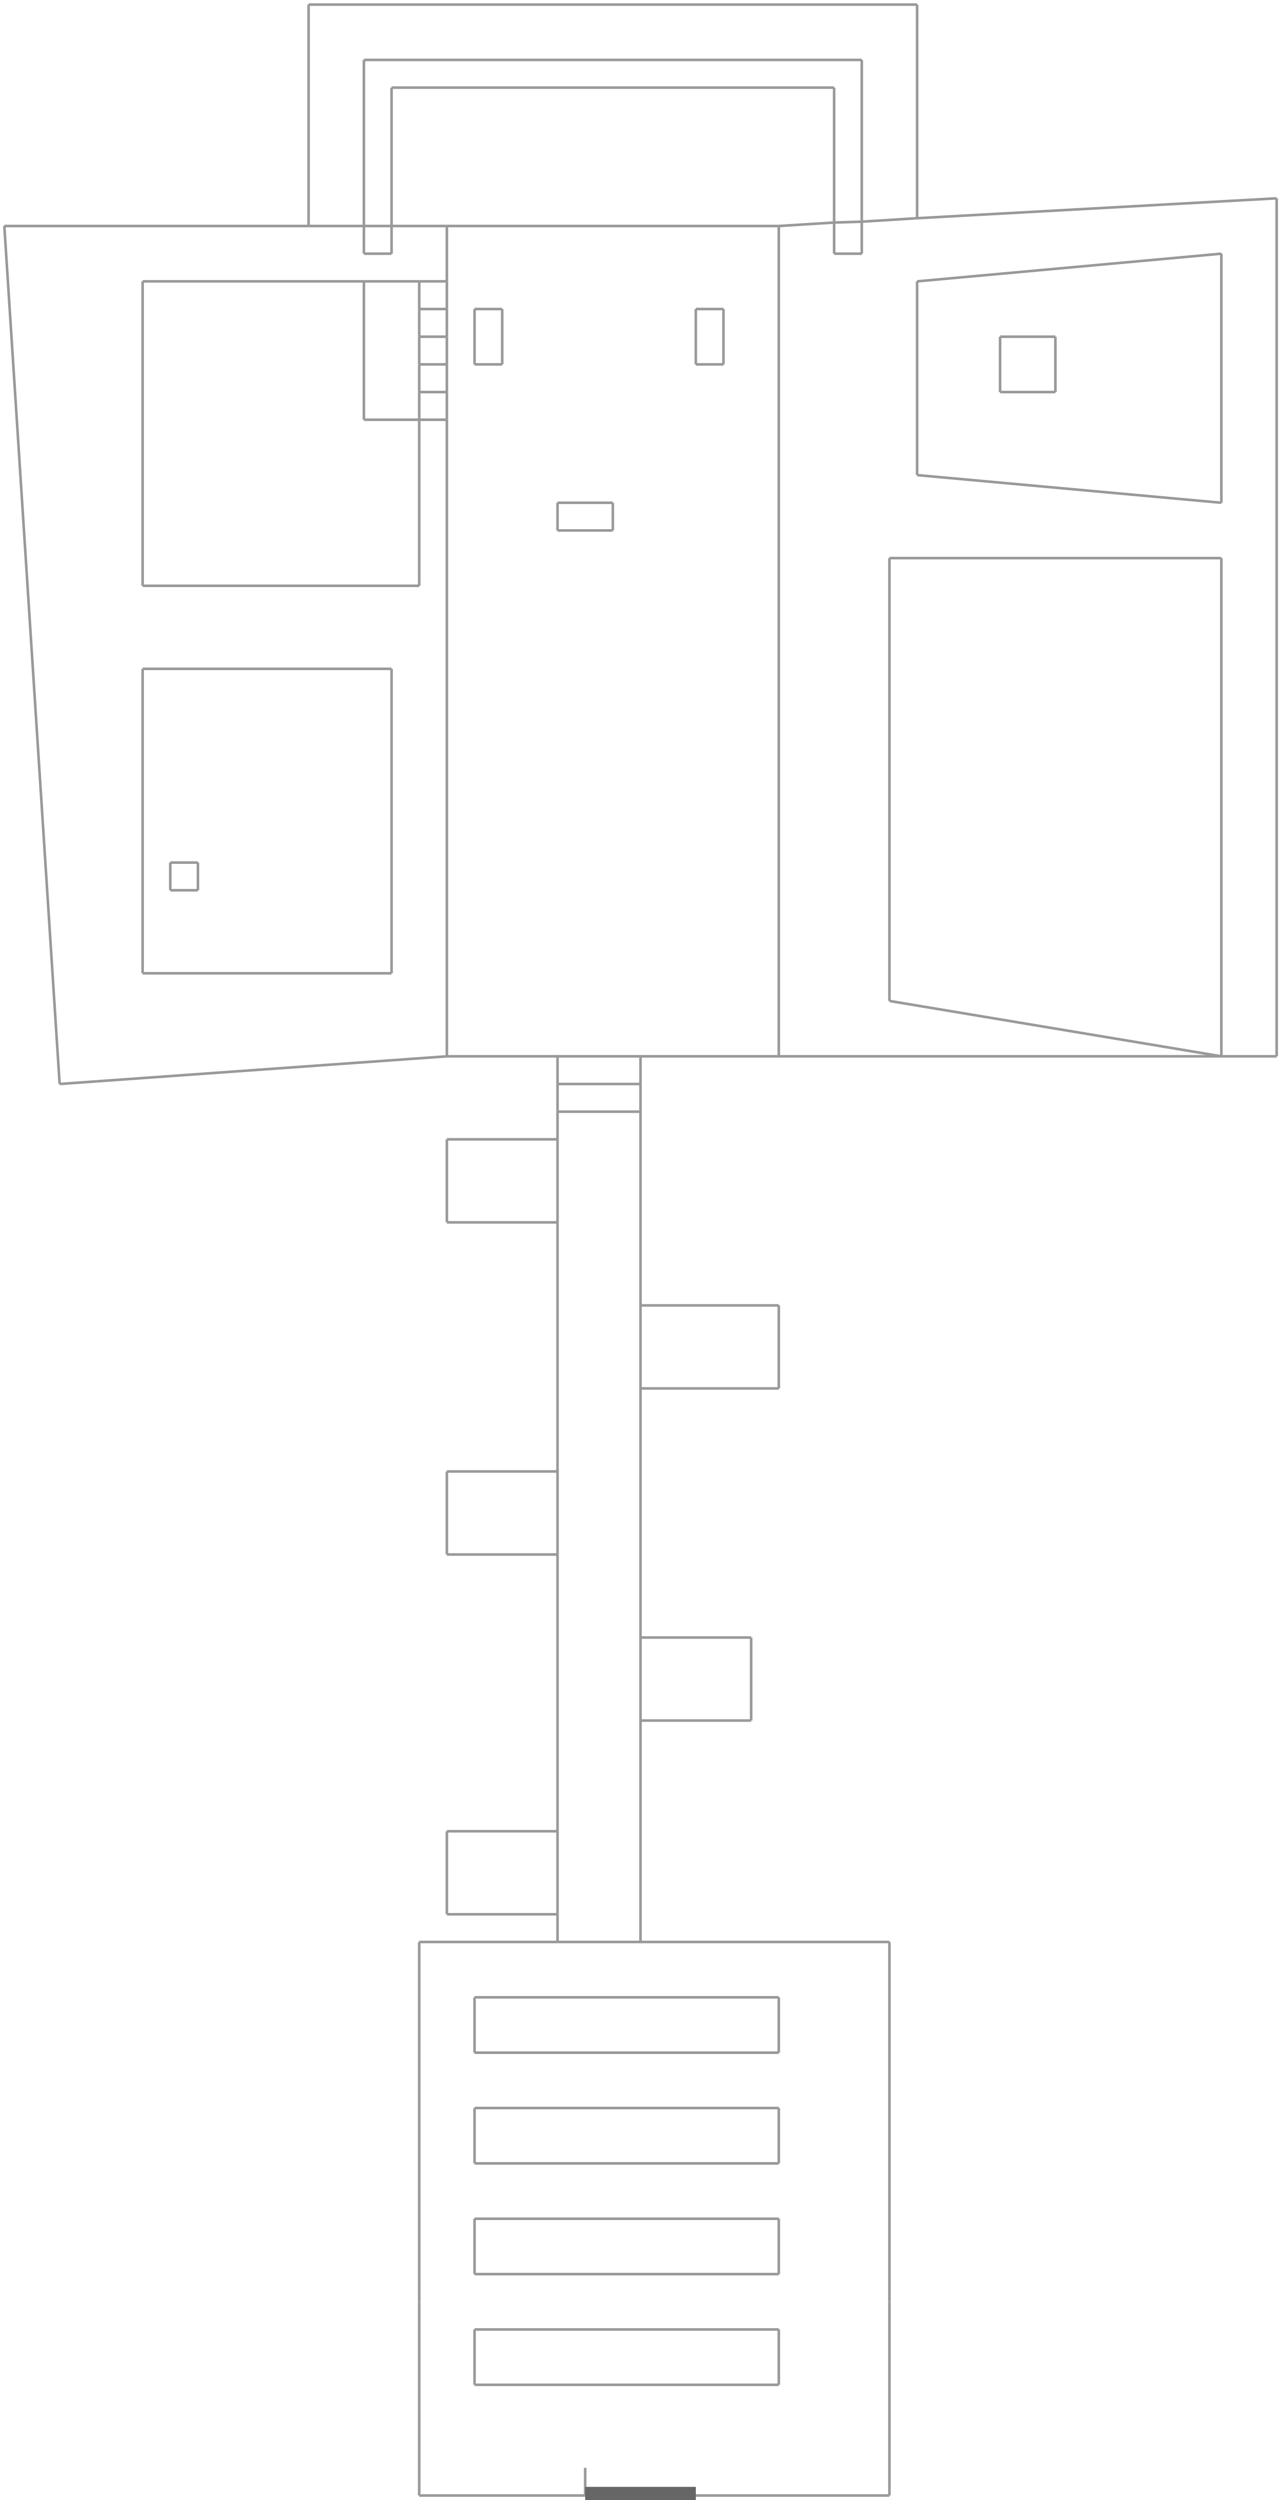 <?xml version="1.0" encoding="utf-8" ?>
<svg baseProfile="tiny" height="1024" version="1.2" viewBox="0 0 1482 2890" width="525" xmlns="http://www.w3.org/2000/svg" xmlns:ev="http://www.w3.org/2001/xml-events" xmlns:xlink="http://www.w3.org/1999/xlink"><defs /><line stroke="#999" stroke-width="3" x1="5.0" x2="69.0" y1="261.0" y2="1253.0" /><line stroke="#999" stroke-width="3" x1="901.0" x2="517.0" y1="261.0" y2="261.0" /><line stroke="#999" stroke-width="3" x1="1477.0" x2="1477.0" y1="1221.0" y2="229.0" /><line stroke="#999" stroke-width="3" x1="517.0" x2="645.0" y1="1221.0" y2="1221.0" /><line stroke="#999" stroke-width="3" x1="69.0" x2="517.0" y1="1253.0" y2="1221.0" /><line stroke="#999" stroke-width="3" x1="517.0" x2="517.0" y1="261.0" y2="325.0" /><line stroke="#999" stroke-width="3" x1="517.0" x2="453.0" y1="261.0" y2="261.0" /><line stroke="#999" stroke-width="3" x1="901.0" x2="1413.0" y1="1221.0" y2="1221.0" /><line stroke="#999" stroke-width="3" x1="901.0" x2="901.0" y1="1221.0" y2="261.0" /><line stroke="#999" stroke-width="3" x1="1477.0" x2="1061.0" y1="229.0" y2="252.0" /><line stroke="#999" stroke-width="3" x1="165.0" x2="165.0" y1="1125.0" y2="773.0" /><line stroke="#999" stroke-width="3" x1="165.0" x2="453.0" y1="773.0" y2="773.0" /><line stroke="#999" stroke-width="3" x1="453.0" x2="453.0" y1="773.0" y2="1125.0" /><line stroke="#999" stroke-width="3" x1="453.0" x2="165.0" y1="1125.0" y2="1125.0" /><line stroke="#999" stroke-width="3" x1="165.0" x2="165.0" y1="677.0" y2="325.0" /><line stroke="#999" stroke-width="3" x1="165.0" x2="421.0" y1="325.0" y2="325.0" /><line stroke="#999" stroke-width="3" x1="485.0" x2="421.0" y1="485.0" y2="485.0" /><line stroke="#999" stroke-width="3" x1="485.0" x2="165.0" y1="677.0" y2="677.0" /><line stroke="#999" stroke-width="3" x1="1029.0" x2="1029.0" y1="1157.0" y2="645.0" /><line stroke="#999" stroke-width="3" x1="1029.0" x2="1413.0" y1="645.0" y2="645.0" /><line stroke="#999" stroke-width="3" x1="1413.0" x2="1413.0" y1="645.0" y2="1221.0" /><line stroke="#999" stroke-width="3" x1="1413.0" x2="1029.0" y1="1221.0" y2="1157.0" /><line stroke="#999" stroke-width="3" x1="1413.0" x2="1477.0" y1="1221.0" y2="1221.0" /><line stroke="#999" stroke-width="3" x1="1061.0" x2="1061.0" y1="549.0" y2="325.0" /><line stroke="#999" stroke-width="3" x1="1061.0" x2="1413.0" y1="325.0" y2="293.0" /><line stroke="#999" stroke-width="3" x1="1413.0" x2="1413.0" y1="293.0" y2="581.0" /><line stroke="#999" stroke-width="3" x1="1413.0" x2="1061.0" y1="581.0" y2="549.0" /><line stroke="#999" stroke-width="3" x1="485.0" x2="517.0" y1="357.0" y2="357.0" /><line stroke="#999" stroke-width="3" x1="485.0" x2="485.0" y1="453.0" y2="485.0" /><line stroke="#999" stroke-width="3" x1="517.0" x2="517.0" y1="357.0" y2="389.0" /><line stroke="#999" stroke-width="3" x1="485.0" x2="517.0" y1="389.0" y2="389.0" /><line stroke="#999" stroke-width="3" x1="517.0" x2="517.0" y1="389.0" y2="421.0" /><line stroke="#999" stroke-width="3" x1="485.0" x2="485.0" y1="421.0" y2="453.0" /><line stroke="#999" stroke-width="3" x1="485.0" x2="517.0" y1="421.0" y2="421.0" /><line stroke="#999" stroke-width="3" x1="485.0" x2="485.0" y1="389.0" y2="421.0" /><line stroke="#999" stroke-width="3" x1="517.0" x2="517.0" y1="421.0" y2="453.0" /><line stroke="#999" stroke-width="3" x1="485.0" x2="517.0" y1="453.0" y2="453.0" /><line stroke="#999" stroke-width="3" x1="517.0" x2="517.0" y1="453.0" y2="485.0" /><line stroke="#999" stroke-width="3" x1="485.0" x2="485.0" y1="357.0" y2="389.0" /><line stroke="#999" stroke-width="3" x1="485.0" x2="517.0" y1="485.0" y2="485.0" /><line stroke="#999" stroke-width="3" x1="485.0" x2="485.0" y1="485.0" y2="677.0" /><line stroke="#999" stroke-width="3" x1="517.0" x2="517.0" y1="485.0" y2="1221.0" /><line stroke="#999" stroke-width="3" x1="421.0" x2="421.0" y1="293.0" y2="261.0" /><line stroke="#999" stroke-width="3" x1="357.0" x2="357.0" y1="5.0" y2="261.0" /><line stroke="#999" stroke-width="3" x1="1061.0" x2="357.0" y1="5.0" y2="5.0" /><line stroke="#999" stroke-width="3" x1="1061.0" x2="1061.0" y1="37.0" y2="5.0" /><line stroke="#999" stroke-width="3" x1="997.0" x2="997.0" y1="256.0" y2="293.0" /><line stroke="#999" stroke-width="3" x1="997.0" x2="965.0" y1="293.0" y2="293.0" /><line stroke="#999" stroke-width="3" x1="965.0" x2="965.0" y1="293.0" y2="257.0" /><line stroke="#999" stroke-width="3" x1="965.0" x2="965.0" y1="101.0" y2="257.0" /><line stroke="#999" stroke-width="3" x1="453.0" x2="965.0" y1="101.0" y2="101.0" /><line stroke="#999" stroke-width="3" x1="453.0" x2="453.0" y1="261.0" y2="101.0" /><line stroke="#999" stroke-width="3" x1="453.0" x2="453.0" y1="261.0" y2="293.0" /><line stroke="#999" stroke-width="3" x1="453.0" x2="421.0" y1="293.0" y2="293.0" /><line stroke="#999" stroke-width="3" x1="421.0" x2="357.0" y1="261.0" y2="261.0" /><line stroke="#999" stroke-width="3" x1="453.0" x2="421.0" y1="261.0" y2="261.0" /><line stroke="#999" stroke-width="3" x1="997.0" x2="965.0" y1="256.0" y2="257.0" /><line stroke="#999" stroke-width="3" x1="965.0" x2="901.0" y1="257.0" y2="261.0" /><line stroke="#999" stroke-width="3" x1="549.0" x2="549.0" y1="421.0" y2="357.0" /><line stroke="#999" stroke-width="3" x1="549.0" x2="581.0" y1="357.0" y2="357.0" /><line stroke="#999" stroke-width="3" x1="581.0" x2="581.0" y1="357.0" y2="421.0" /><line stroke="#999" stroke-width="3" x1="581.0" x2="549.0" y1="421.0" y2="421.0" /><line stroke="#999" stroke-width="3" x1="805.0" x2="805.0" y1="421.0" y2="357.0" /><line stroke="#999" stroke-width="3" x1="805.0" x2="837.0" y1="357.0" y2="357.0" /><line stroke="#999" stroke-width="3" x1="837.0" x2="837.0" y1="357.0" y2="421.0" /><line stroke="#999" stroke-width="3" x1="837.0" x2="805.0" y1="421.0" y2="421.0" /><line stroke="#999" stroke-width="3" x1="485.0" x2="517.0" y1="325.0" y2="325.0" /><line stroke="#999" stroke-width="3" x1="517.0" x2="517.0" y1="325.0" y2="357.0" /><line stroke="#999" stroke-width="3" x1="421.0" x2="421.0" y1="485.0" y2="325.0" /><line stroke="#999" stroke-width="3" x1="421.0" x2="485.0" y1="325.0" y2="325.0" /><line stroke="#999" stroke-width="3" x1="485.0" x2="485.0" y1="325.0" y2="357.0" /><line stroke="#999" stroke-width="3" x1="645.0" x2="645.0" y1="613.0" y2="581.0" /><line stroke="#999" stroke-width="3" x1="645.0" x2="709.0" y1="581.0" y2="581.0" /><line stroke="#999" stroke-width="3" x1="709.0" x2="709.0" y1="581.0" y2="613.0" /><line stroke="#999" stroke-width="3" x1="709.0" x2="645.0" y1="613.0" y2="613.0" /><line stroke="#999" stroke-width="3" x1="645.0" x2="645.0" y1="1221.0" y2="1253.0" /><line stroke="#999" stroke-width="3" x1="645.0" x2="741.0" y1="1221.0" y2="1221.0" /><line stroke="#999" stroke-width="3" x1="741.0" x2="741.0" y1="2245.0" y2="1989.0" /><line stroke="#999" stroke-width="3" x1="485.0" x2="485.0" y1="2661.0" y2="2885.0" /><line stroke="#999" stroke-width="3" x1="741.0" x2="901.0" y1="1221.0" y2="1221.0" /><line stroke="#999" stroke-width="3" x1="517.0" x2="645.0" y1="1413.0" y2="1413.0" /><line stroke="#999" stroke-width="3" x1="645.0" x2="645.0" y1="1317.0" y2="1413.0" /><line stroke="#999" stroke-width="3" x1="645.0" x2="517.0" y1="1317.0" y2="1317.0" /><line stroke="#999" stroke-width="3" x1="517.0" x2="517.0" y1="1317.0" y2="1413.0" /><line stroke="#999" stroke-width="3" x1="645.0" x2="645.0" y1="1413.0" y2="1701.0" /><line stroke="#999" stroke-width="3" x1="741.0" x2="901.0" y1="1605.0" y2="1605.0" /><line stroke="#999" stroke-width="3" x1="741.0" x2="741.0" y1="1605.0" y2="1509.0" /><line stroke="#999" stroke-width="3" x1="901.0" x2="741.0" y1="1509.0" y2="1509.0" /><line stroke="#999" stroke-width="3" x1="901.0" x2="901.0" y1="1605.0" y2="1509.0" /><line stroke="#999" stroke-width="3" x1="741.0" x2="741.0" y1="1509.0" y2="1285.0" /><line stroke="#999" stroke-width="3" x1="517.0" x2="645.0" y1="1797.0" y2="1797.0" /><line stroke="#999" stroke-width="3" x1="645.0" x2="645.0" y1="1701.0" y2="1797.0" /><line stroke="#999" stroke-width="3" x1="645.0" x2="517.0" y1="1701.0" y2="1701.0" /><line stroke="#999" stroke-width="3" x1="517.0" x2="517.0" y1="1701.0" y2="1797.0" /><line stroke="#999" stroke-width="3" x1="645.0" x2="645.0" y1="1797.0" y2="2117.0" /><line stroke="#999" stroke-width="3" x1="741.0" x2="869.0" y1="1989.0" y2="1989.0" /><line stroke="#999" stroke-width="3" x1="741.0" x2="741.0" y1="1989.0" y2="1893.0" /><line stroke="#999" stroke-width="3" x1="869.0" x2="741.0" y1="1893.0" y2="1893.0" /><line stroke="#999" stroke-width="3" x1="869.0" x2="869.0" y1="1989.0" y2="1893.0" /><line stroke="#999" stroke-width="3" x1="741.0" x2="741.0" y1="1893.0" y2="1605.0" /><line stroke="#999" stroke-width="3" x1="517.0" x2="645.0" y1="2213.0" y2="2213.0" /><line stroke="#999" stroke-width="3" x1="645.0" x2="645.0" y1="2117.0" y2="2213.0" /><line stroke="#999" stroke-width="3" x1="645.0" x2="517.0" y1="2117.0" y2="2117.0" /><line stroke="#999" stroke-width="3" x1="517.0" x2="517.0" y1="2117.0" y2="2213.0" /><line stroke="#999" stroke-width="3" x1="645.0" x2="645.0" y1="2213.0" y2="2245.0" /><line stroke="#999" stroke-width="3" x1="1061.0" x2="1061.0" y1="252.0" y2="37.0" /><line stroke="#999" stroke-width="3" x1="357.0" x2="5.0" y1="261.0" y2="261.0" /><line stroke="#999" stroke-width="3" x1="1061.0" x2="997.0" y1="252.0" y2="256.0" /><line stroke="#999" stroke-width="3" x1="997.0" x2="997.0" y1="256.0" y2="69.0" /><line stroke="#999" stroke-width="3" x1="997.0" x2="421.0" y1="69.0" y2="69.0" /><line stroke="#999" stroke-width="3" x1="421.0" x2="421.0" y1="69.0" y2="261.0" /><line stroke="#999" stroke-width="3" x1="645.0" x2="741.0" y1="1285.0" y2="1285.0" /><line stroke="#999" stroke-width="3" x1="741.0" x2="741.0" y1="1285.0" y2="1253.0" /><line stroke="#999" stroke-width="3" x1="645.0" x2="645.0" y1="1285.0" y2="1317.0" /><line stroke="#999" stroke-width="3" x1="645.0" x2="741.0" y1="1253.0" y2="1253.0" /><line stroke="#999" stroke-width="3" x1="741.0" x2="741.0" y1="1253.0" y2="1221.0" /><line stroke="#999" stroke-width="3" x1="645.0" x2="645.0" y1="1253.0" y2="1285.0" /><line stroke="#999" stroke-width="3" x1="229.0" x2="229.0" y1="1029.0" y2="997.0" /><line stroke="#999" stroke-width="3" x1="229.0" x2="197.0" y1="997.0" y2="997.0" /><line stroke="#999" stroke-width="3" x1="197.0" x2="197.0" y1="997.0" y2="1029.0" /><line stroke="#999" stroke-width="3" x1="197.0" x2="229.0" y1="1029.0" y2="1029.0" /><line stroke="#999" stroke-width="3" x1="1157.0" x2="1157.0" y1="453.0" y2="389.0" /><line stroke="#999" stroke-width="3" x1="1157.0" x2="1221.0" y1="389.0" y2="389.0" /><line stroke="#999" stroke-width="3" x1="1221.0" x2="1221.0" y1="389.0" y2="453.0" /><line stroke="#999" stroke-width="3" x1="1221.0" x2="1157.0" y1="453.0" y2="453.0" /><line stroke="#999" stroke-width="3" x1="485.0" x2="485.0" y1="2245.0" y2="2661.0" /><line stroke="#999" stroke-width="3" x1="645.0" x2="485.0" y1="2245.0" y2="2245.0" /><line stroke="#999" stroke-width="3" x1="645.0" x2="741.0" y1="2245.0" y2="2245.0" /><line stroke="#999" stroke-width="3" x1="1029.0" x2="741.0" y1="2245.0" y2="2245.0" /><line stroke="#999" stroke-width="3" x1="1029.0" x2="1029.0" y1="2661.0" y2="2245.0" /><line stroke="#999" stroke-width="3" x1="1029.0" x2="1029.0" y1="2885.0" y2="2661.0" /><line stroke="#999" stroke-width="3" x1="485.0" x2="677.0" y1="2885.0" y2="2885.0" /><line stroke="#999" stroke-width="3" x1="549.0" x2="549.0" y1="2373.0" y2="2309.0" /><line stroke="#999" stroke-width="3" x1="549.0" x2="901.0" y1="2309.0" y2="2309.0" /><line stroke="#999" stroke-width="3" x1="901.0" x2="901.0" y1="2309.0" y2="2373.0" /><line stroke="#999" stroke-width="3" x1="901.0" x2="549.0" y1="2373.0" y2="2373.0" /><line stroke="#999" stroke-width="3" x1="549.0" x2="549.0" y1="2501.0" y2="2437.0" /><line stroke="#999" stroke-width="3" x1="549.0" x2="901.0" y1="2437.0" y2="2437.0" /><line stroke="#999" stroke-width="3" x1="901.0" x2="901.0" y1="2437.0" y2="2501.0" /><line stroke="#999" stroke-width="3" x1="901.0" x2="549.0" y1="2501.0" y2="2501.0" /><line stroke="#999" stroke-width="3" x1="549.0" x2="549.0" y1="2629.0" y2="2565.0" /><line stroke="#999" stroke-width="3" x1="549.0" x2="901.0" y1="2565.0" y2="2565.0" /><line stroke="#999" stroke-width="3" x1="901.0" x2="901.0" y1="2565.0" y2="2629.0" /><line stroke="#999" stroke-width="3" x1="901.0" x2="549.0" y1="2629.0" y2="2629.0" /><line stroke="#999" stroke-width="3" x1="549.0" x2="549.0" y1="2757.0" y2="2693.0" /><line stroke="#999" stroke-width="3" x1="549.0" x2="901.0" y1="2693.0" y2="2693.0" /><line stroke="#999" stroke-width="3" x1="901.0" x2="901.0" y1="2693.0" y2="2757.0" /><line stroke="#999" stroke-width="3" x1="901.0" x2="549.0" y1="2757.0" y2="2757.0" /><line stroke="#999" stroke-width="3" x1="677.0" x2="677.0" y1="2853.0" y2="2885.0" /><line stroke="#666" stroke-width="20" x1="677.0" x2="805.0" y1="2885.0" y2="2885.0" /><line stroke="#999" stroke-width="3" x1="805.0" x2="1029.0" y1="2885.0" y2="2885.0" /></svg>